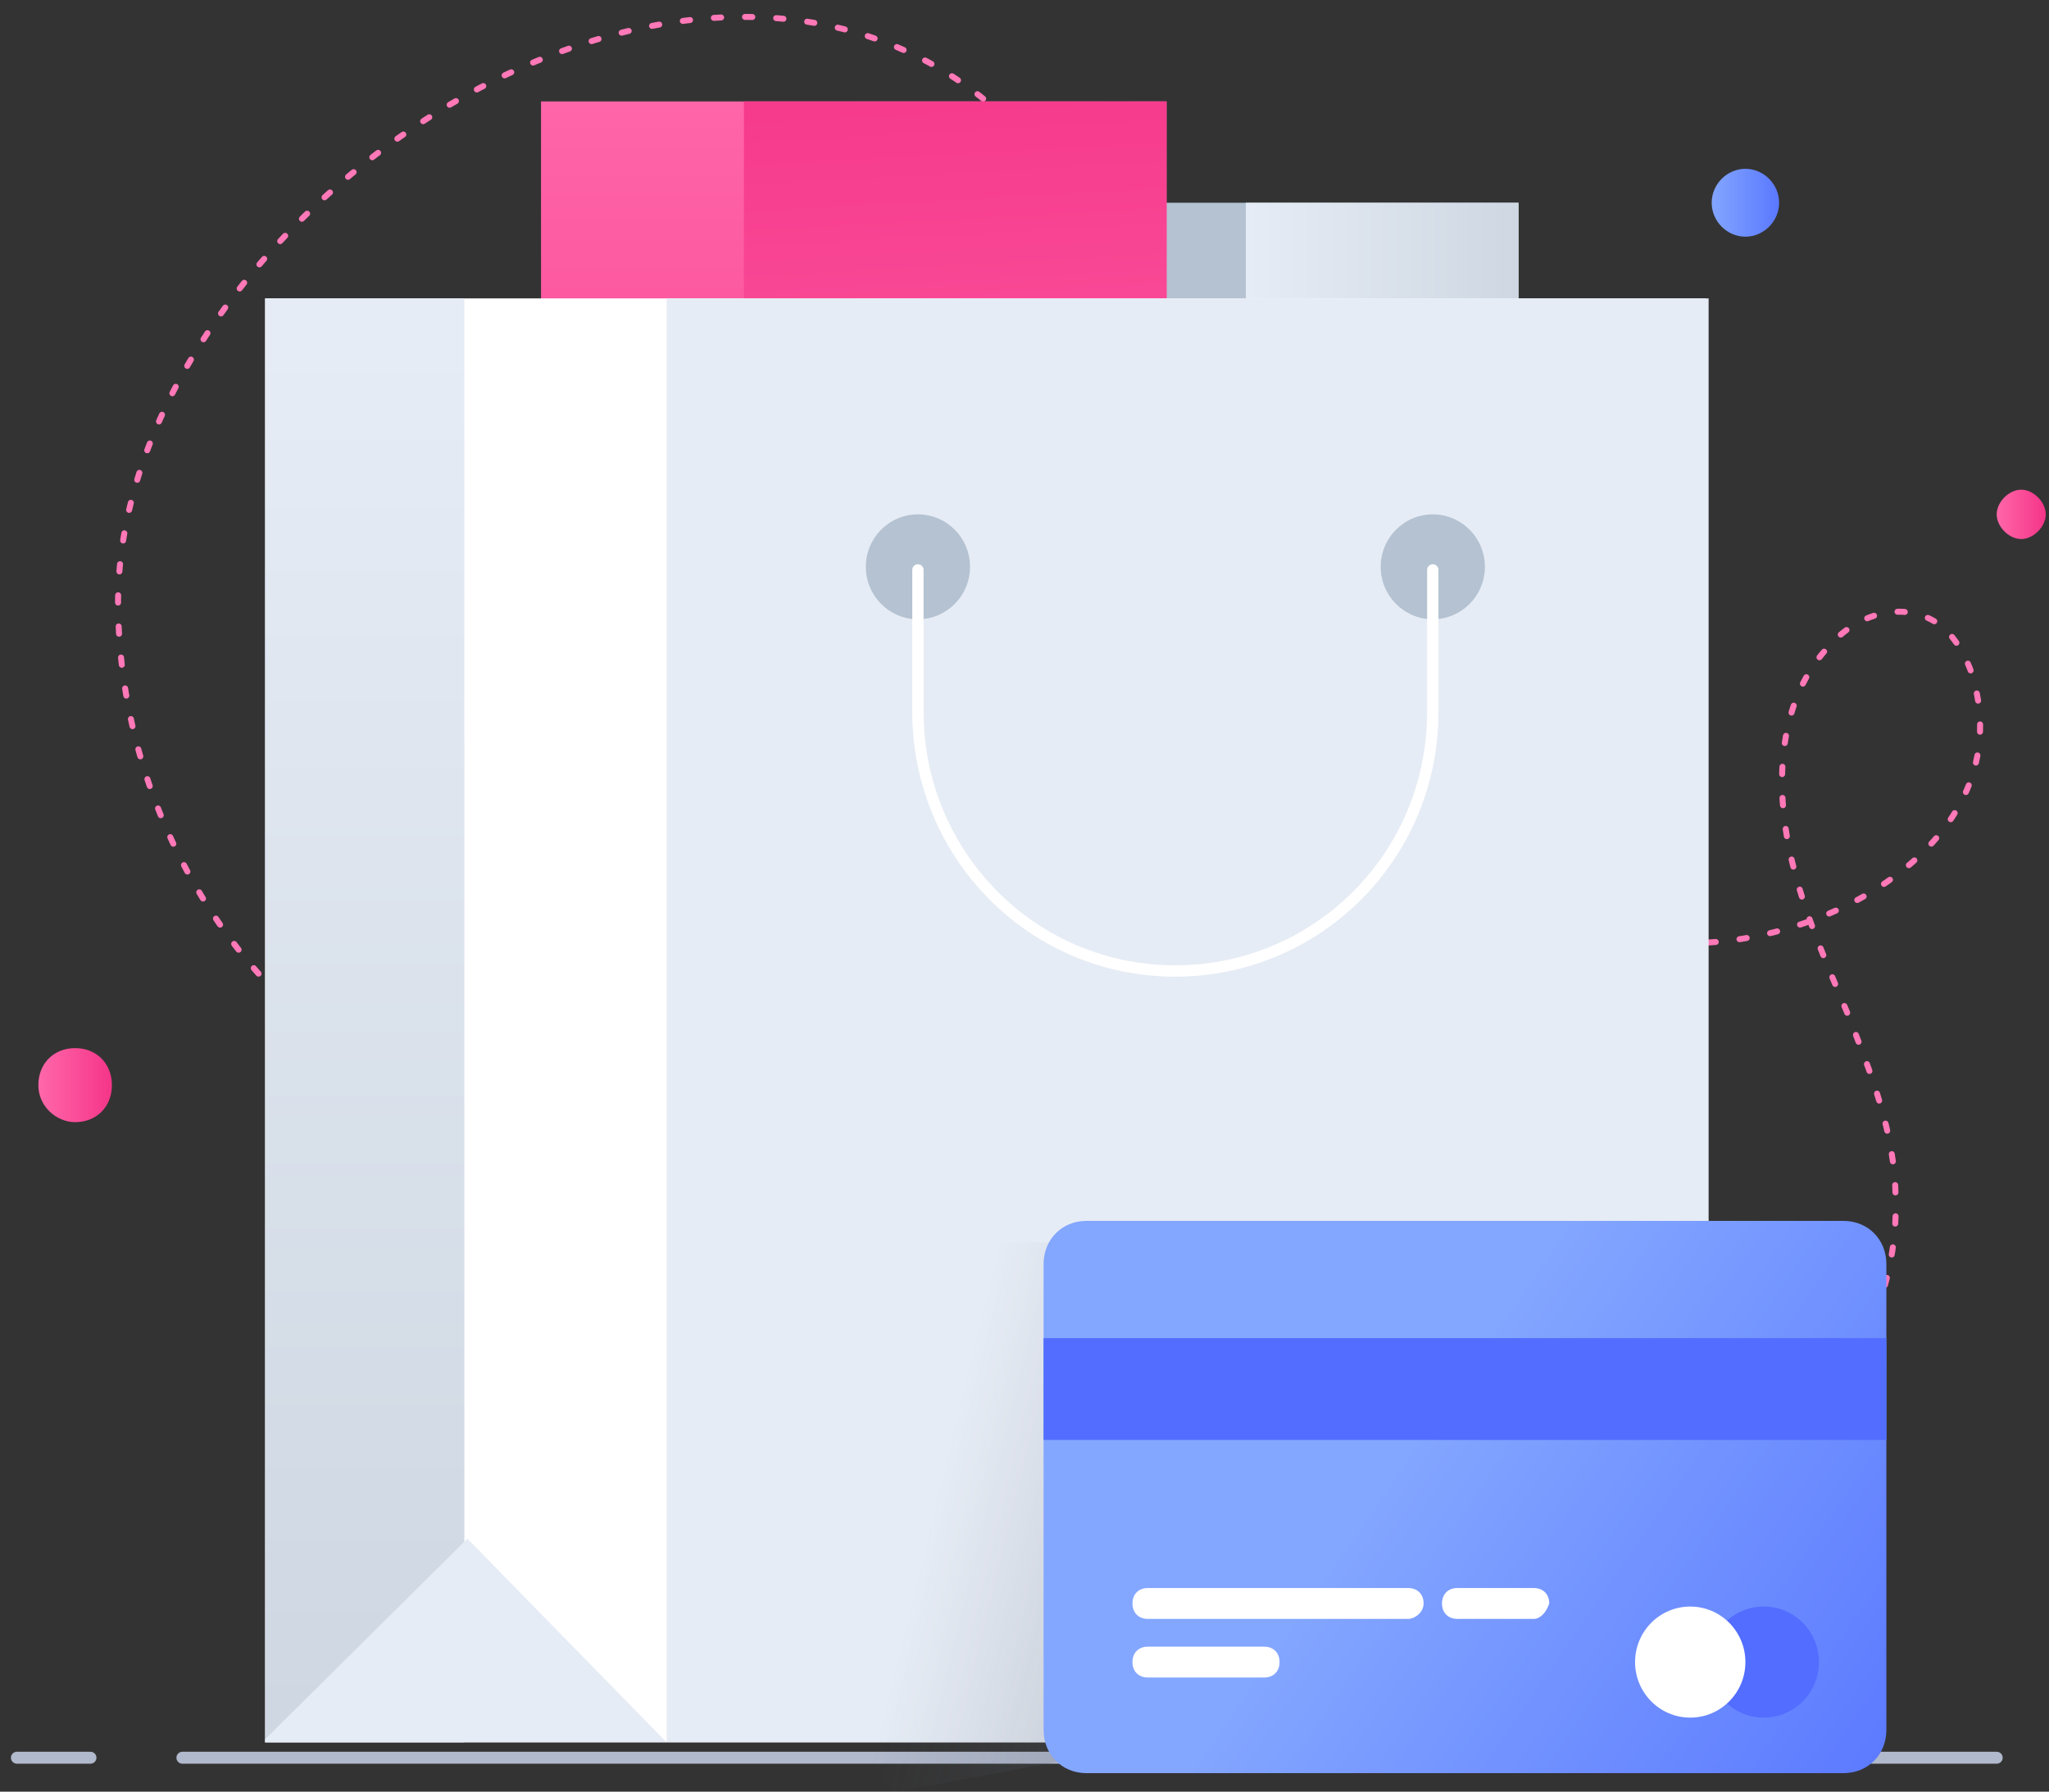 <svg className="img-fluid" width="343" height="300" viewBox="0 0 343 300" fill="none"
                    xmlns="http://www.w3.org/2000/svg">
                    <rect x="0" y="0" width="343" height="300" fill="#333333" stroke="none"/>
                    <g clip-path="url(#clip0)">
                        <path d="M263.96 271.587C264.986 271.07 265.5 270.554 266.525 270.037" stroke="#FF78B7"
                            stroke-width="0.612" stroke-linecap="round" stroke-linejoin="round" />
                        <path
                            d="M276.786 262.804C284.994 256.605 293.202 250.406 299.873 242.657C310.132 231.292 317.827 216.31 317.315 200.812C317.315 189.963 313.211 179.631 309.107 169.299C305.001 159.484 300.385 149.152 298.845 138.303C297.306 127.454 298.845 115.572 306.541 107.823C311.159 102.657 319.367 100.074 325.523 105.24C327.574 107.307 329.114 109.89 330.141 112.99C339.374 143.469 298.333 162.584 273.708 156.901C261.908 153.801 250.622 147.085 241.387 139.336C221.892 123.321 208.04 108.857 199.832 84.576C192.65 63.912 188.032 41.182 172.642 24.134C121.339 -32.693 20.273 34.983 19.76 100.591C19.76 137.787 42.846 174.982 77.732 185.83C94.662 190.997 113.131 189.963 131.087 188.93C139.808 188.414 148.529 187.897 157.764 187.38"
                            stroke="#FF78B7" stroke-linecap="round" stroke-linejoin="round" stroke-dasharray="1.22 4" />
                        <path d="M163.407 187.897C164.433 187.897 165.46 187.897 166.486 187.897" stroke="#FF78B7"
                            stroke-width="0.612" stroke-linecap="round" stroke-linejoin="round" />
                        <path d="M30.534 294.317H334.245" stroke="#B1B9CC" stroke-width="2" stroke-miterlimit="10"
                            stroke-linecap="round" stroke-linejoin="round" />
                        <path d="M2.83 294.317H15.143" stroke="#B1B9CC" stroke-width="2" stroke-miterlimit="10"
                            stroke-linecap="round" stroke-linejoin="round" />
                        <path d="M254.212 33.949H185.98V111.44H254.212V33.949Z" fill="#B4C2D1" />
                        <path d="M254.212 33.949H208.553V111.44H254.212V33.949Z" fill="url(#paint0_linear)" />
                        <path d="M195.283 16.981H90.566V135.849H195.283V16.981Z" fill="url(#paint1_linear)" />
                        <path d="M195.283 16.981H124.528V135.849H195.283V16.981Z" fill="url(#paint2_linear)" />
                        <path
                            d="M12.578 187.897C16.169 187.897 18.734 185.314 18.734 181.698C18.734 178.082 16.169 175.499 12.578 175.499C8.986 175.499 6.421 178.082 6.421 181.698C6.421 185.314 9.499 187.897 12.578 187.897Z"
                            fill="url(#paint3_linear)" />
                        <path
                            d="M292.177 39.632C295.254 39.632 297.821 37.049 297.821 33.949C297.821 30.849 295.254 28.267 292.177 28.267C289.098 28.267 286.534 30.849 286.534 33.949C286.534 37.049 289.098 39.632 292.177 39.632Z"
                            fill="url(#paint4_linear)" />
                        <path
                            d="M338.349 90.259C340.401 90.259 342.453 88.192 342.453 86.126C342.453 84.059 340.401 81.993 338.349 81.993C336.297 81.993 334.245 84.059 334.245 86.126C334.245 88.192 336.297 90.259 338.349 90.259Z"
                            fill="url(#paint5_linear)" />
                        <path d="M285.506 49.964H44.385V291.733H285.506V49.964Z" fill="white" />
                        <path d="M286.019 49.964H111.591V291.733H286.019V49.964Z" fill="#E6ECF5" />
                        <path d="M77.732 49.964H44.385V291.733H77.732V49.964Z" fill="url(#paint6_linear)" />
                        <path d="M111.591 291.733H44.385V291.218L78.245 257.639L111.591 291.733Z" fill="#E6ECF5" />
                        <path
                            d="M153.66 103.691C158.476 103.691 162.381 99.759 162.381 94.908C162.381 90.058 158.476 86.126 153.66 86.126C148.843 86.126 144.938 90.058 144.938 94.908C144.938 99.759 148.843 103.691 153.66 103.691Z"
                            fill="#B4C2D1" />
                        <path
                            d="M239.848 103.691C244.665 103.691 248.569 99.759 248.569 94.908C248.569 90.058 244.665 86.126 239.848 86.126C235.031 86.126 231.127 90.058 231.127 94.908C231.127 99.759 235.031 103.691 239.848 103.691Z"
                            fill="#B4C2D1" />
                        <path
                            d="M239.847 95.425V119.189C239.847 143.469 220.352 162.583 196.753 162.583C172.641 162.583 153.659 142.952 153.659 119.189V95.425"
                            stroke="white" stroke-width="1.894" stroke-miterlimit="10" stroke-linecap="round"
                            stroke-linejoin="round" />
                        <path opacity="0.7"
                            d="M280.89 275.72L150.068 300C148.016 298.967 146.477 296.383 146.477 293.802V215.277C146.477 211.144 149.555 208.044 153.659 208.044H273.707L280.89 275.72Z"
                            fill="url(#paint7_linear)" />
                        <path
                            d="M315.775 211.661V289.667C315.775 293.802 312.696 296.901 308.592 296.901H181.876C177.772 296.901 174.694 293.802 174.694 289.667V211.661C174.694 207.528 177.772 204.429 181.876 204.429H308.592C312.696 204.429 315.775 207.528 315.775 211.661Z"
                            fill="url(#paint8_linear)" />
                        <path d="M315.775 224.059H174.694V241.107H315.775V224.059Z" fill="#526DFF" />
                        <path
                            d="M256.778 271.07H243.952C242.413 271.07 241.387 270.037 241.387 268.487C241.387 266.938 242.413 265.904 243.952 265.904H256.778C258.317 265.904 259.343 266.938 259.343 268.487C258.83 270.037 257.804 271.07 256.778 271.07Z"
                            fill="white" />
                        <path
                            d="M235.744 271.07H192.137C190.598 271.07 189.572 270.037 189.572 268.487C189.572 266.938 190.598 265.904 192.137 265.904H235.744C237.283 265.904 238.309 266.938 238.309 268.487C238.309 270.037 236.77 271.07 235.744 271.07Z"
                            fill="white" />
                        <path
                            d="M211.632 280.886H192.137C190.598 280.886 189.572 279.853 189.572 278.303C189.572 276.753 190.598 275.72 192.137 275.72H211.632C213.171 275.72 214.197 276.753 214.197 278.303C214.197 279.853 213.171 280.886 211.632 280.886Z"
                            fill="white" />
                        <path
                            d="M295.254 287.601C300.354 287.601 304.489 283.438 304.489 278.303C304.489 273.167 300.354 269.004 295.254 269.004C290.154 269.004 286.019 273.167 286.019 278.303C286.019 283.438 290.154 287.601 295.254 287.601Z"
                            fill="#526DFF" />
                        <path
                            d="M282.942 287.601C288.043 287.601 292.178 283.438 292.178 278.303C292.178 273.167 288.043 269.004 282.942 269.004C277.842 269.004 273.708 273.167 273.708 278.303C273.708 283.438 277.842 287.601 282.942 287.601Z"
                            fill="white" />
                    </g>
                    <defs>
                        <linearGradient id="paint0_linear" x1="208.801" y1="72.582" x2="254.26" y2="72.582"
                            gradientUnits="userSpaceOnUse">
                            <stop offset="0.003" stop-color="#E6ECF5" />
                            <stop offset="1" stop-color="#CED7E2" />
                        </linearGradient>
                        <linearGradient id="paint1_linear" x1="143.285" y1="14.567" x2="143.285" y2="143.347"
                            gradientUnits="userSpaceOnUse">
                            <stop stop-color="#FF66A9" />
                            <stop offset="1" stop-color="#F53689" />
                        </linearGradient>
                        <linearGradient id="paint2_linear" x1="163.166" y1="127.787" x2="156.337" y2="4.808"
                            gradientUnits="userSpaceOnUse">
                            <stop stop-color="#FF66A9" />
                            <stop offset="1" stop-color="#F53689" />
                        </linearGradient>
                        <linearGradient id="paint3_linear" x1="6.761" y1="181.739" x2="18.528" y2="181.739"
                            gradientUnits="userSpaceOnUse">
                            <stop stop-color="#FF66A9" />
                            <stop offset="1" stop-color="#F53689" />
                        </linearGradient>
                        <linearGradient id="paint4_linear" x1="286.418" y1="33.78" x2="297.858" y2="33.78"
                            gradientUnits="userSpaceOnUse">
                            <stop stop-color="#83A6FF" />
                            <stop offset="1" stop-color="#5A78FF" />
                        </linearGradient>
                        <linearGradient id="paint5_linear" x1="334.206" y1="85.84" x2="342.314" y2="85.84"
                            gradientUnits="userSpaceOnUse">
                            <stop stop-color="#FF66A9" />
                            <stop offset="1" stop-color="#F53689" />
                        </linearGradient>
                        <linearGradient id="paint6_linear" x1="61.3" y1="56.408" x2="61.3" y2="288.195"
                            gradientUnits="userSpaceOnUse">
                            <stop offset="0.003" stop-color="#E6ECF5" />
                            <stop offset="1" stop-color="#CED7E2" />
                        </linearGradient>
                        <linearGradient id="paint7_linear" x1="158.725" y1="240.949" x2="274.511" y2="269.213"
                            gradientUnits="userSpaceOnUse">
                            <stop offset="0.003" stop-color="#606673" stop-opacity="0" />
                            <stop offset="1" stop-color="#373C47" />
                        </linearGradient>
                        <linearGradient id="paint8_linear" x1="235.098" y1="243.554" x2="317.994" y2="300.73"
                            gradientUnits="userSpaceOnUse">
                            <stop stop-color="#83A6FF" />
                            <stop offset="1" stop-color="#5A78FF" />
                        </linearGradient>
                        <clipPath id="clip0">
                            <rect width="342.453" height="300" fill="white" />
                        </clipPath>
                    </defs>
                </svg>